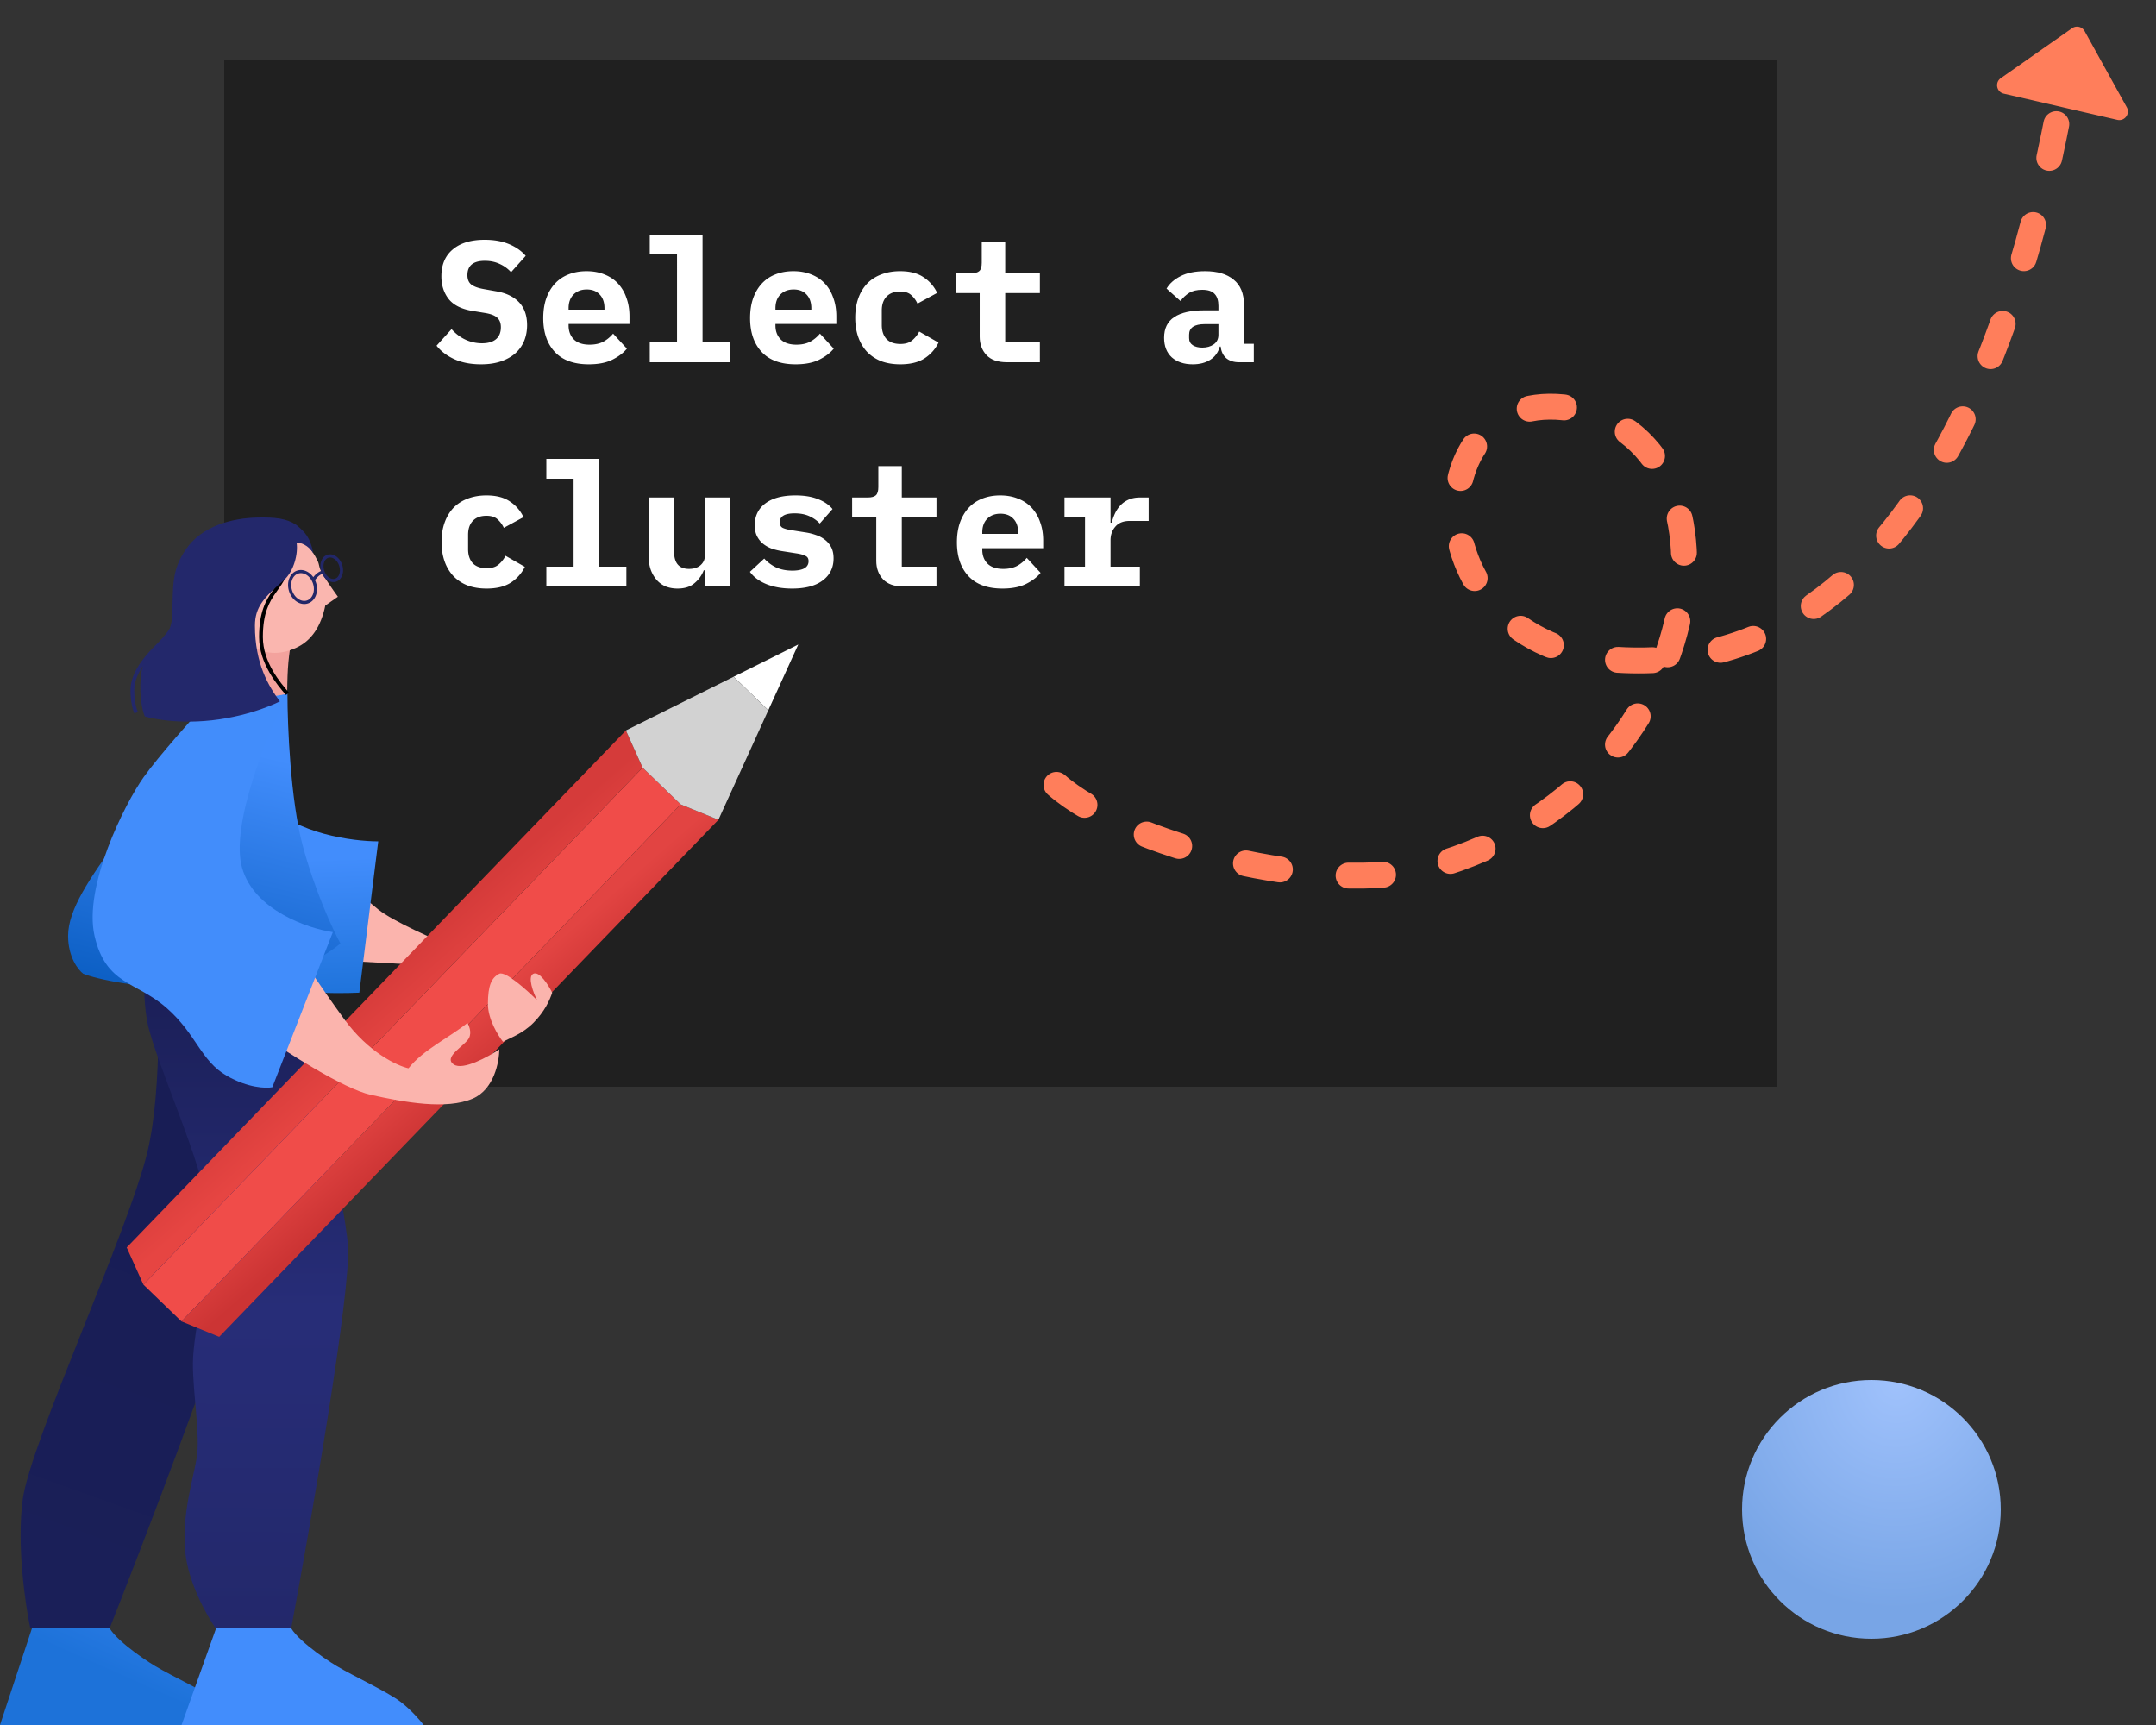 <svg width="250" height="200" viewBox="0 0 250 200" fill="none" xmlns="http://www.w3.org/2000/svg"><rect x="0" y="0" width="250" height="200" fill="#333333" stroke="none"/><style>@keyframes moving-border{0%{stroke-dashoffset:12}to{stroke-dashoffset:0}}</style><path fill="#202020" d="M26 7h180v119H26z"/><path d="M78.504 39.7h-3.16V42h9.28v-2.3h-3.16V27.2h-6.12v2.3h3.16zm38.257 2.3q-1.6 0-2.38-.84t-.78-2.14v-5.04h-2.8v-2.3h1.82q.66 0 .94-.26t.28-.96v-2.42h2.72v3.64h4.02v2.3h-4.02v5.72h4.02V42z" fill="#fff"/><path fill-rule="evenodd" clip-rule="evenodd" d="M142.205 41.54q.56.46 1.48.46h1.7v-2.14h-1.14v-4.52q0-1.96-1.2-2.92-1.179-.98-3.3-.98-1.74 0-2.86.58-1.1.56-1.62 1.44l1.62 1.44q.42-.58 1-.94t1.52-.36q1.02 0 1.44.48.44.46.44 1.38v.52h-1.66q-2.28 0-3.46.78t-1.18 2.4q0 1.46.9 2.28.92.8 2.42.8 1.2 0 2.02-.52.84-.52 1.12-1.54h.1q.1.88.66 1.36m-1.46-1.62q-.54.38-1.32.38-.7 0-1.12-.28t-.42-.82v-.4q0-1.22 1.82-1.22h1.58v1.24q0 .72-.54 1.1" fill="#fff"/><path d="M66.512 65.7h-3.16V68h9.28v-2.3h-3.16V53.2h-6.12v2.3h3.16zm38.257 2.3q-1.6 0-2.38-.84t-.78-2.14v-5.04h-2.8v-2.3h1.82q.66 0 .94-.26t.28-.96v-2.42h2.72v3.64h4.02v2.3h-4.02v5.72h4.02V68z" fill="#fff"/><path fill-rule="evenodd" clip-rule="evenodd" d="M112.301 66.8q1.34 1.44 3.94 1.44 1.66 0 2.74-.54t1.68-1.28l-1.6-1.74q-.48.58-1.14.94-.66.34-1.58.34-1.2 0-1.82-.6-.62-.62-.62-1.62v-.18h7.06v-.88q0-1.2-.36-2.16a4.6 4.6 0 0 0-.98-1.66 4.2 4.2 0 0 0-1.56-1.04q-.92-.38-2.08-.38t-2.1.38q-.92.36-1.58 1.08-.64.7-1 1.72-.34 1-.34 2.26 0 2.48 1.34 3.92m2.16-6.64q.58-.6 1.54-.6t1.5.58q.56.58.56 1.6v.16h-4.16v-.16q0-1 .56-1.58" fill="#fff"/><path d="M125.813 65.7h-2.38V68h8.74v-2.3h-3.4v-3.06q0-.94.56-1.58.56-.66 1.66-.66h2.2v-2.72h-.98q-.76 0-1.32.24t-.96.66q-.38.4-.64.94a6 6 0 0 0-.38 1.08h-.14v-2.92h-5.34v2.3h2.38zm-36.956 2.02q1.28.52 3 .52 2.3 0 3.54-.94 1.26-.94 1.26-2.56 0-.74-.26-1.26a2.56 2.56 0 0 0-.72-.88 3.2 3.2 0 0 0-1.04-.56 6.4 6.4 0 0 0-1.3-.32l-1.64-.26q-.6-.1-.94-.26-.34-.18-.34-.64 0-1.04 1.72-1.04 1.02 0 1.74.34t1.18.84l1.48-1.68q-.64-.76-1.72-1.16-1.06-.42-2.58-.42-2.241 0-3.48.92-1.24.92-1.24 2.54 0 .74.26 1.26t.7.88 1.04.58q.6.2 1.3.3l1.66.26q.6.1.94.28.34.16.34.6 0 .56-.5.84-.501.26-1.38.26-1.041 0-1.86-.36-.8-.38-1.4-1.04l-1.66 1.54q.64.9 1.9 1.42m-7.133-1.6h-.12a3.64 3.64 0 0 1-1.08 1.5q-.72.62-1.96.62-.74 0-1.36-.24a2.9 2.9 0 0 1-1.06-.76 3.8 3.8 0 0 1-.7-1.22q-.24-.72-.24-1.66v-6.68h2.96v6.28q0 2 1.74 2 .34 0 .66-.08.34-.1.58-.28.261-.2.42-.48.16-.28.16-.66v-6.78h2.96V68h-2.96zM56.42 68.24q-1.22 0-2.2-.36a4.6 4.6 0 0 1-1.64-1.08 4.8 4.8 0 0 1-1.02-1.7q-.36-1-.36-2.26t.36-2.26 1.02-1.7q.68-.7 1.64-1.06.98-.38 2.18-.38 1.7 0 2.72.7a4.36 4.36 0 0 1 1.58 1.82l-2.28 1.24a3 3 0 0 0-.74-1q-.44-.4-1.28-.4-1.02 0-1.58.6-.54.58-.54 1.6v1.68q0 1.02.54 1.62.56.58 1.62.58.86 0 1.34-.4.5-.4.84-1.04l2.24 1.28a4.55 4.55 0 0 1-1.64 1.84q-1.06.68-2.8.68m45.769-26.36q.98.36 2.2.36 1.74 0 2.8-.68a4.55 4.55 0 0 0 1.64-1.84l-2.24-1.28a3.3 3.3 0 0 1-.84 1.04q-.48.4-1.34.4-1.06 0-1.62-.58-.54-.6-.54-1.62V36q0-1.02.54-1.6.56-.6 1.58-.6.84 0 1.28.4.46.4.74 1l2.28-1.24a4.36 4.36 0 0 0-1.58-1.82q-1.02-.7-2.72-.7-1.2 0-2.18.38-.96.36-1.64 1.06a4.8 4.8 0 0 0-1.02 1.7q-.36 1-.36 2.26t.36 2.26 1.02 1.7q.68.7 1.64 1.08" fill="#fff"/><path fill-rule="evenodd" clip-rule="evenodd" d="M92.257 42.24q-2.6 0-3.94-1.44t-1.34-3.92q0-1.26.34-2.26.36-1.02 1-1.72.66-.72 1.58-1.08.939-.38 2.1-.38 1.16 0 2.08.38.92.36 1.56 1.04t.98 1.66q.36.96.36 2.16v.88h-7.06v.18q0 1 .62 1.62.62.6 1.82.6.92 0 1.58-.34.66-.36 1.14-.94l1.6 1.74q-.6.74-1.68 1.28t-2.74.54m-.24-8.68q-.96 0-1.54.6-.56.58-.56 1.58v.16h4.16v-.16q0-1.02-.56-1.6-.54-.58-1.5-.58m-23.745 8.68q-2.6 0-3.94-1.44t-1.34-3.92q0-1.26.34-2.26.36-1.02 1-1.72.66-.72 1.58-1.08.94-.38 2.1-.38t2.08.38q.92.36 1.56 1.04a4.6 4.6 0 0 1 .98 1.66q.36.96.36 2.16v.88h-7.06v.18q0 1 .62 1.62.62.6 1.82.6.92 0 1.58-.34.66-.36 1.14-.94l1.6 1.74q-.6.74-1.68 1.28t-2.74.54m-.24-8.68q-.96 0-1.54.6-.56.58-.56 1.58v.16h4.16v-.16q0-1.02-.56-1.6-.54-.58-1.5-.58" fill="#fff"/><path d="M52.72 41.66q1.3.58 3.06.58 1.32 0 2.3-.34 1-.34 1.68-.94a4 4 0 0 0 1.02-1.44q.34-.84.34-1.82 0-1.66-.92-2.64t-2.62-1.28l-1.46-.26q-1.02-.18-1.48-.54-.44-.36-.44-1.08 0-1.66 2.02-1.66.96 0 1.72.36.76.34 1.32.96l1.7-1.9q-.74-.86-1.94-1.36t-2.82-.5q-2.38 0-3.7 1.12-1.32 1.1-1.32 3.12 0 1.54.84 2.62.84 1.06 2.72 1.38l1.46.24q1.02.16 1.44.54.44.38.44 1.12 0 .9-.56 1.38t-1.64.48a4.6 4.6 0 0 1-1.86-.4q-.9-.4-1.66-1.24l-1.74 1.92q.8 1 2.1 1.58" fill="#fff"/><path d="M33.288 80.908c.044-2.656.044-3.972.483-6.603-1.2-.367-3.732.042-5.716.092.034 1.322-.122 3.999-1.133 5.876q1.25 2.35 3.232 2.3t3.134-1.665" fill="#F3A29D"/><path d="M33.624 61.563c1.323.698 2.475 1.944 3.212 3.48.23.482.101.729.563 1.497q.663 1.105 1.78 2.648l-1.459 1.02q-.761 3.694-3.37 4.894-2.607 1.198-4.755-.011-4.531-2.675-2.951-7.405t6.98-6.123" fill="#FAB6AF"/><path d="M33.523 68.567c-.34-1.044.07-2.129.94-2.412.676-.22 1.41.116 1.864.766q.216-.277.438-.451l.106-.077q.2-.134.36-.19c-.24-.829.063-1.666.726-1.881.683-.222 1.443.313 1.72 1.165s-.024 1.731-.706 1.953c-.608.197-1.276-.205-1.611-.896a1.3 1.3 0 0 0-.287.152q-.264.175-.536.55l-.011.017q.066.14.115.291c.34 1.045-.07 2.13-.94 2.412s-1.838-.354-2.178-1.399m4.547-3.899c-.466.152-.693.816-.472 1.494.22.68.794 1.083 1.26.931.466-.15.693-.815.472-1.493-.22-.68-.794-1.083-1.26-.932m-3.494 1.834c-.66.214-.989 1.084-.706 1.953.282.868 1.059 1.38 1.719 1.165s.988-1.085.706-1.953-1.06-1.38-1.72-1.165" fill="#222768"/><path d="M43.858 105.444c-1.754-1.404-4.824-4.094-6.14-5.263l-2.193 10.964 15.79.878 1.315-2.193c-2.193-.877-7.017-2.983-8.772-4.386" fill="#FBB4AD"/><path d="m41.665 115.093 2.193-17.544c-2.924 0-9.56-.877-12.719-4.385-3.947-4.386-2.631-10.088-5.701-9.65-3.07.44-7.456 18.421-5.263 25.439 1.754 5.614 15.058 6.432 21.49 6.14" fill="url(#paint0_linear_4305_3090)"/><path d="M35.087 97.988c-1.404-5.263-1.755-13.888-1.755-17.543-2.193.438-7.192 1.14-9.649.438-5.701 13.158-15.788 21.491-15.788 27.631 0 2.456 1.17 3.947 1.754 4.386 1.462.585 6.316 1.754 14.035 1.754s13.742-3.509 15.788-5.263c-.877-1.608-2.982-6.14-4.385-11.403" fill="url(#paint1_linear_4305_3090)"/><path d="m0 200 3.899-11.793h8.576c.244 1.445 3.948 4.018 5.507 4.954 1.95 1.169 5.799 2.94 7.358 4.11 1.248.936 2.34 2.209 2.73 2.729z" fill="url(#paint2_linear_4305_3090)"/><path d="m21.052 200 4.21-11.793h8.265c.244 1.445 3.947 4.018 5.507 4.954 1.95 1.169 5.799 2.94 7.358 4.11 1.248.936 2.34 2.209 2.73 2.729z" fill="url(#paint3_linear_4305_3090)"/><path d="M17.105 133.513c1.754-7.368 1.316-19.736.877-24.999h14.912c-.146 4.386-.351 14.649 0 20.613.35 5.965-13.304 42.251-20.175 59.648h-9.21c-.585-2.778-1.58-9.649-.878-14.912.878-6.579 12.28-31.14 14.474-40.35" fill="url(#paint4_linear_4305_3090)"/><path d="M17.105 118.601c-.702-3.508-.293-8.186 0-10.087h15.789c2.339 9.795 7.105 30.701 7.456 35.964.35 5.263-4.24 31.724-6.58 44.297H25c-1.024-1.462-3.159-5.263-3.51-8.772-.438-4.386.878-8.333 1.316-10.965s-.438-7.294-.438-10.964 2.193-12.28 1.754-17.543-6.14-17.544-7.017-21.93" fill="url(#paint5_linear_4305_3090)"/><path fill="#F04C49" d="m16.627 148.942 57.887-59.943 4.416 4.265-57.886 59.943z"/><path d="M14.691 144.633 72.578 84.69l1.936 4.309-57.887 59.943z" fill="url(#paint6_linear_4305_3090)"/><path d="m21.044 153.207 57.887-59.943 4.373 1.785-57.886 59.943z" fill="url(#paint7_linear_4305_3090)"/><path d="m85.07 78.462 7.495-3.736-3.473 7.62z" fill="#ffffff"/><path d="M85.07 78.462 72.577 84.69l1.937 4.309 4.416 4.265 4.374 1.785 5.788-12.702z" fill="#D2D2D2"/><path d="M42.981 126.934c-3.158-.701-9.795-4.97-12.719-7.017l3.947-10.087c.731 1.169 2.895 4.473 5.702 8.333 2.807 3.859 6.14 5.409 7.456 5.701 1.754-2.193 4.649-3.508 6.842-5.263.146.293.526 1.053.175 1.755-.438.877-3.07 2.193-1.754 3.07 1.053.702 3.947-.877 5.263-1.755 0 1.462-.614 4.649-3.07 5.702-3.07 1.316-7.895.439-11.842-.439" fill="#FBB4AD"/><path d="m31.578 126.057 7.017-17.982c-2.924-.438-9.122-2.543-10.526-7.456-1.403-4.912 2.924-15.496 5.263-20.174 0 0-2.876.737-4.824.877-1.717.123-4.386 0-4.386 0-1.754 1.9-5.702 6.315-7.456 8.772-2.193 3.07-7.017 12.718-5.702 18.42s4.825 5.263 8.333 8.333c3.51 3.07 3.948 6.14 7.018 7.895 2.456 1.403 4.532 1.461 5.263 1.315" fill="#428DFB"/><path fill-rule="evenodd" clip-rule="evenodd" d="M30.949 70.649c-.278.795-.467 1.812-.467 3.217 0 2.92 2.05 5.31 2.965 6.375l.052.06-.333.286-.067-.077c-.911-1.062-3.056-3.559-3.056-6.644 0-1.446.195-2.512.492-3.362s.694-1.472 1.083-2.027l.215-.304c.31-.435.596-.836.822-1.31.273-.572.458-1.252.458-2.207h.439c0 1.018-.2 1.763-.502 2.397-.243.511-.556.95-.867 1.386q-.104.144-.206.29c-.38.541-.75 1.125-1.028 1.92" fill="#000"/><path d="M29.824 60.007c2.063-.042 3.369.084 4.524.842l.055.047c.883.747 1.565 1.325 1.936 3.272-.59-.999-1.527-1.276-1.948-1.255.192 1.222-.281 3.314-1.497 4.375-2.265 1.976-3.333 3.07-3.333 5.263 0 4.385 1.579 7.017 2.894 8.771 0 0-3.196 1.672-7.894 2.193s-7.774-.454-7.774-.454c-.564-1.33-.713-4.252-.22-5.846q-.107.162-.206.327c-.482.803-.791 1.64-.791 2.464 0 1.379.288 2.28.415 2.534l-.392.196c-.165-.33-.462-1.302-.462-2.73 0-.931.349-1.848.854-2.69.506-.842 1.177-1.624 1.842-2.29.698-.697 1.374-1.377 1.857-2.17.134-.357.223-.748.25-1.182.046-.732.063-1.39.079-2 .058-2.239.098-3.81 1.478-5.895 1.884-2.848 5.526-3.713 8.333-3.772" fill="#23286B"/><path d="M56.577 116.409c0 1.754 1.17 3.654 1.755 4.385.73-.438 2.193-.877 3.508-2.193 1.316-1.315 1.9-2.631 2.193-3.508-.438-.877-1.491-2.544-2.193-2.193s0 2.193.439 3.07c-1.17-1.17-3.684-3.421-4.386-3.07-.877.438-1.316 1.316-1.316 3.509" fill="#FBB4AD"/><circle cx="217" cy="175" r="15" fill="url(#paint8_radial_4305_3090)"/><path d="M122.5 91c8 7 31 13 43.5 9.5 32.861-9.201 37.392-48.707 17-53-19-4-20 27.5 4.5 29 36.216 2.217 47.5-43.5 51.5-65" stroke="#FF7E5B" stroke-width="3" stroke-linecap="round" style="stroke-dasharray:4 8;animation:moving-border .5s infinite linear"/><path d="m232 9.065 8.27-5.793a1 1 0 0 1 1.449.334l4.893 8.833c.419.757-.256 1.653-1.1 1.459l-13.163-3.04c-.844-.194-1.058-1.296-.349-1.793" fill="#FF7E5B"/><defs><linearGradient id="paint0_linear_4305_3090" x1="32.894" y1="99.742" x2="33.481" y2="116.403" gradientUnits="userSpaceOnUse"><stop stop-color="#428DFC"/><stop offset="1" stop-color="#1D72D9"/></linearGradient><linearGradient id="paint1_linear_4305_3090" x1="31.139" y1="79.129" x2="22.225" y2="116.32" gradientUnits="userSpaceOnUse"><stop offset=".218" stop-color="#428DFC"/><stop offset="1" stop-color="#0C5FC4"/></linearGradient><linearGradient id="paint2_linear_4305_3090" x1="25.999" y1="188.43" x2="17.366" y2="207.757" gradientUnits="userSpaceOnUse"><stop offset=".091" stop-color="#2C7DE7"/><stop offset=".492" stop-color="#1D72D9"/></linearGradient><linearGradient id="paint3_linear_4305_3090" x1="47.051" y1="188.43" x2="38.419" y2="207.757" gradientUnits="userSpaceOnUse"><stop offset=".075" stop-color="#428DFC"/><stop offset="1" stop-color="#428DFC"/></linearGradient><linearGradient id="paint4_linear_4305_3090" x1="19.706" y1="108.514" x2="-6.254" y2="181.066" gradientUnits="userSpaceOnUse"><stop offset=".332" stop-color="#181D55"/><stop offset="1" stop-color="#1A1F58"/></linearGradient><linearGradient id="paint5_linear_4305_3090" x1="26.662" y1="108.514" x2="26.341" y2="188.774" gradientUnits="userSpaceOnUse"><stop stop-color="#191D52"/><stop offset=".537" stop-color="#272D78"/><stop offset="1" stop-color="#23286B"/></linearGradient><linearGradient id="paint6_linear_4305_3090" x1="74.471" y1="86.518" x2="79.212" y2="91.945" gradientUnits="userSpaceOnUse"><stop stop-color="#D53B3A"/><stop offset="1" stop-color="#E64542"/></linearGradient><linearGradient id="paint7_linear_4305_3090" x1="82.042" y1="93.83" x2="86.784" y2="99.257" gradientUnits="userSpaceOnUse"><stop stop-color="#E24442"/><stop offset="1" stop-color="#CC3434"/></linearGradient><radialGradient id="paint8_radial_4305_3090" cx="0" cy="0" r="1" gradientUnits="userSpaceOnUse" gradientTransform="matrix(-3 30 -27.026 -2.703 220 160)"><stop stop-color="#A0C2FC"/><stop offset=".88" stop-color="#78A5E6"/></radialGradient></defs></svg>